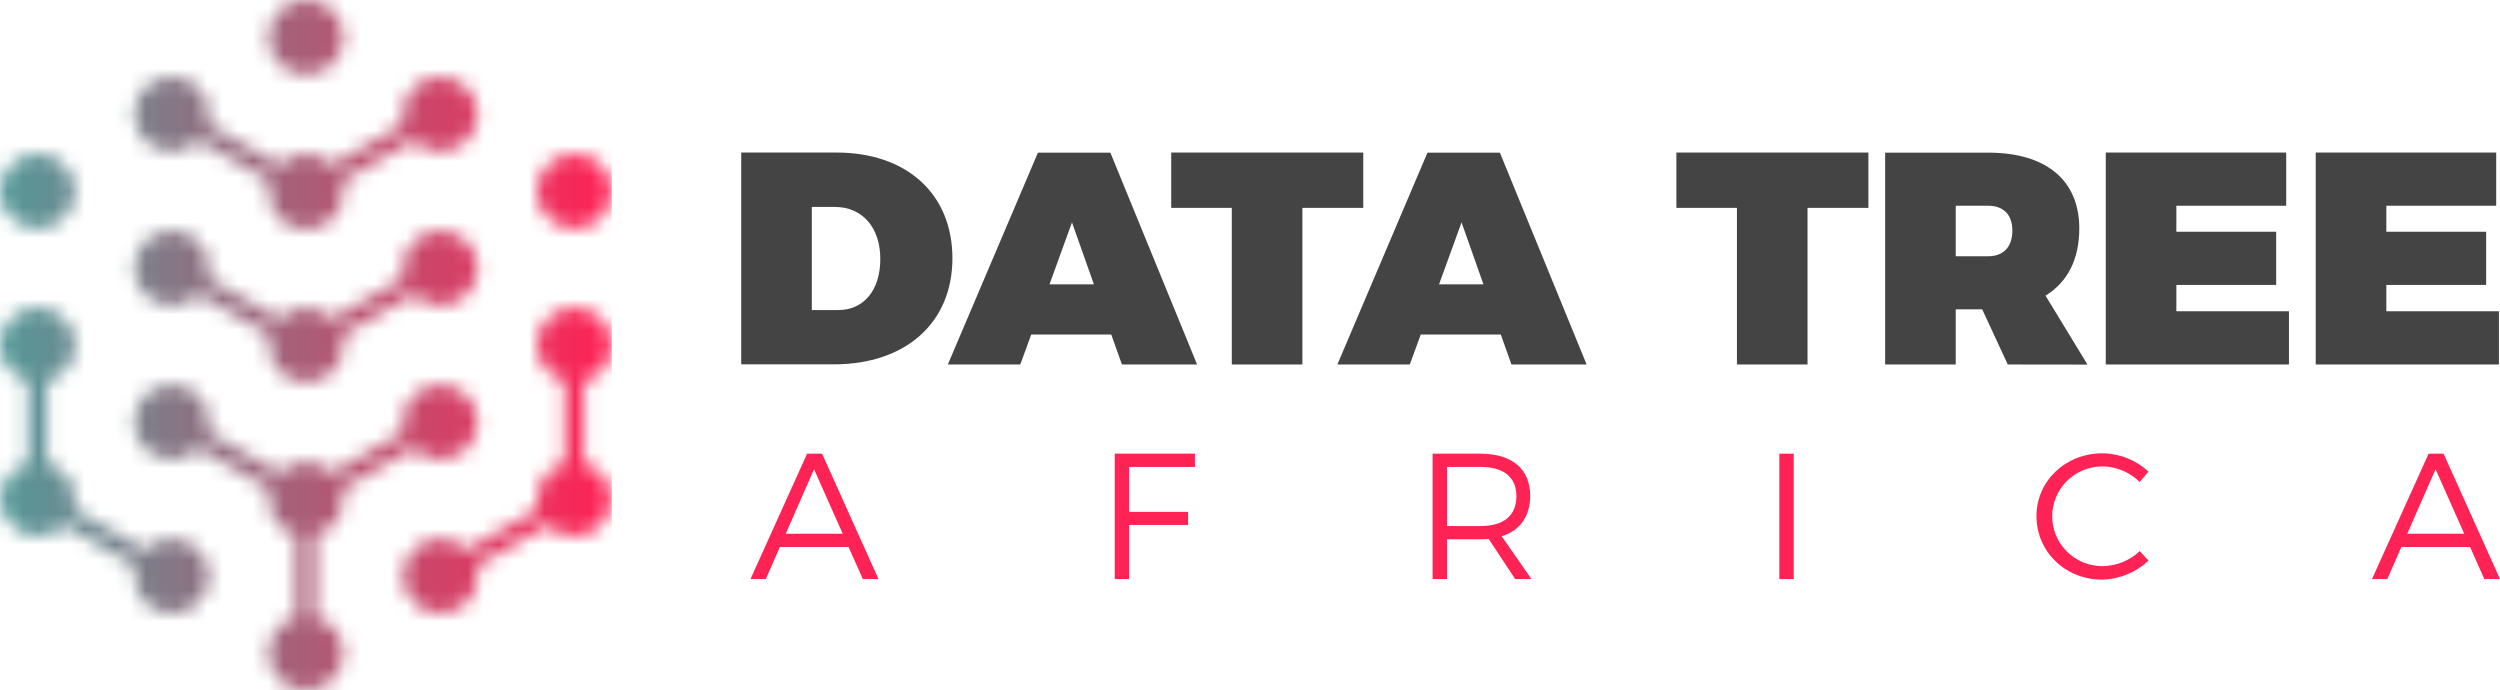 <svg width="163" height="45" viewBox="0 0 163 45" fill="none" xmlns="http://www.w3.org/2000/svg">
<g id="Black Logo" clip-path="url(#clip0_83_248)">
<g id="Layer 2">
<g id="Layer 1">
<path id="Vector" d="M62.098 16.838C62.098 21.036 59.063 23.756 54.361 23.756H48.327V9.946H54.538C59.122 9.946 62.098 12.645 62.098 16.845M57.396 16.883C57.396 14.834 56.225 13.493 54.439 13.493H52.93V20.215H54.658C56.324 20.215 57.396 18.915 57.396 16.883Z" fill="#444444"/>
<path id="Vector_2" d="M72.455 21.811H67.237L66.522 23.764H61.799L67.673 9.953H72.396L78.05 23.764H73.15L72.455 21.811ZM71.324 18.54L69.893 14.499L68.427 18.54H71.324Z" fill="#444444"/>
<path id="Vector_3" d="M88.885 9.946V13.553H84.916V23.764H80.313V13.553H76.363V9.946H88.885Z" fill="#444444"/>
<path id="Vector_4" d="M97.853 21.811H92.634L91.918 23.764H87.197L93.07 9.953H97.792L103.448 23.764H98.546L97.853 21.811ZM96.721 18.54L95.293 14.499L93.825 18.54H96.721Z" fill="#444444"/>
<path id="Vector_5" d="M121.82 9.946V13.553H117.851V23.764H113.248V13.553H109.3V9.946H121.82Z" fill="#444444"/>
<path id="Vector_6" d="M130.906 23.764L129.24 20.169H127.514V23.764H122.911V9.953H129.636C133.407 9.953 135.57 11.747 135.57 14.9C135.57 16.911 134.795 18.41 133.367 19.276L136.105 23.771L130.906 23.764ZM127.514 16.707H129.636C130.63 16.707 131.205 16.096 131.205 15.031C131.205 14.005 130.634 13.415 129.636 13.415H127.514V16.707Z" fill="#444444"/>
<path id="Vector_7" d="M149.061 9.946V13.415H141.899V15.11H148.406V18.578H141.899V20.294H149.24V23.764H137.296V9.946H149.061Z" fill="#444444"/>
<path id="Vector_8" d="M162.752 9.946V13.415H155.59V15.11H162.097V18.578H155.59V20.294H162.93V23.764H150.985V9.946H162.752Z" fill="#444444"/>
<path id="Vector_9" d="M55.326 35.664H50.849L49.931 37.754H48.931L52.622 29.581H53.599L57.278 37.754H56.256L55.326 35.664ZM54.945 34.799L53.075 30.595L51.23 34.799H54.945Z" fill="#FF2255"/>
<path id="Vector_10" d="M77.909 29.579V30.444H73.618V33.374H77.463V34.228H73.618V37.754H72.68V29.579H77.909Z" fill="#FF2255"/>
<path id="Vector_11" d="M98.788 37.754L97.06 35.138C96.897 35.151 96.719 35.162 96.531 35.162H94.345V37.754H93.404V29.581H96.531C98.588 29.581 99.768 30.584 99.768 32.325C99.768 33.668 99.098 34.595 97.91 34.964L99.85 37.754H98.788ZM96.531 34.298C98.024 34.298 98.87 33.632 98.87 32.347C98.87 31.099 98.024 30.444 96.531 30.444H94.345V34.298H96.531Z" fill="#FF2255"/>
<path id="Vector_12" d="M116.952 29.581H116.012V37.756H116.952V29.581Z" fill="#FF2255"/>
<path id="Vector_13" d="M137.077 30.41C136.647 30.41 136.221 30.494 135.824 30.657C135.427 30.821 135.066 31.06 134.762 31.362C134.458 31.664 134.217 32.023 134.052 32.417C133.888 32.812 133.803 33.235 133.803 33.662C133.803 34.089 133.888 34.512 134.052 34.907C134.217 35.301 134.458 35.66 134.762 35.962C135.066 36.264 135.427 36.503 135.824 36.667C136.221 36.83 136.647 36.914 137.077 36.914C137.984 36.904 138.853 36.554 139.51 35.932L140.082 36.551C139.26 37.331 138.171 37.773 137.035 37.79C134.66 37.79 132.778 35.968 132.778 33.656C132.778 31.345 134.683 29.557 137.069 29.557C138.187 29.564 139.262 29.989 140.078 30.748L139.507 31.426C138.861 30.783 137.987 30.419 137.073 30.41" fill="#FF2255"/>
<path id="Vector_14" d="M161.048 35.664H156.569L155.653 37.754H154.653L158.344 29.581H159.321L163 37.754H161.977L161.048 35.664ZM160.667 34.799L158.799 30.595L156.953 34.799H160.667Z" fill="#FF2255"/>
<g id="Clip path group">
<mask id="mask0_83_248" style="mask-type:luminance" maskUnits="userSpaceOnUse" x="0" y="0" width="40" height="46">
<g id="clip-path">
<path id="Vector_15" d="M26.253 27.519C26.253 27.736 26.282 27.953 26.34 28.162L21.68 30.837C21.453 30.609 21.183 30.427 20.884 30.303C20.586 30.179 20.266 30.115 19.942 30.115C19.619 30.115 19.299 30.179 19 30.303C18.702 30.427 18.432 30.609 18.205 30.837L13.544 28.162C13.603 27.953 13.632 27.736 13.632 27.519C13.632 26.957 13.436 26.413 13.076 25.979C12.717 25.545 12.217 25.248 11.662 25.14C11.108 25.031 10.532 25.117 10.034 25.383C9.536 25.649 9.146 26.079 8.932 26.599C8.717 27.119 8.691 27.697 8.857 28.234C9.024 28.771 9.373 29.233 9.845 29.543C10.317 29.853 10.883 29.99 11.445 29.931C12.008 29.873 12.532 29.622 12.929 29.222L17.59 31.895C17.504 32.205 17.48 32.528 17.521 32.847C17.562 33.166 17.667 33.473 17.828 33.751C17.99 34.03 18.206 34.273 18.463 34.468C18.72 34.663 19.014 34.805 19.326 34.886V40.231C18.752 40.379 18.252 40.731 17.919 41.22C17.587 41.709 17.445 42.301 17.521 42.886C17.596 43.471 17.884 44.009 18.33 44.398C18.775 44.788 19.349 45.003 19.942 45.003C20.536 45.003 21.11 44.788 21.555 44.398C22.001 44.009 22.289 43.471 22.364 42.886C22.44 42.301 22.298 41.709 21.966 41.22C21.633 40.731 21.133 40.379 20.558 40.231V34.884C20.871 34.803 21.165 34.661 21.422 34.466C21.679 34.271 21.895 34.028 22.056 33.749C22.218 33.471 22.322 33.164 22.363 32.845C22.404 32.526 22.381 32.203 22.295 31.893L26.956 29.22C27.352 29.62 27.877 29.87 28.439 29.928C29.001 29.987 29.566 29.85 30.037 29.54C30.509 29.231 30.857 28.768 31.024 28.232C31.19 27.695 31.164 27.118 30.95 26.599C30.735 26.079 30.346 25.65 29.849 25.384C29.351 25.118 28.776 25.032 28.221 25.14C27.667 25.249 27.167 25.545 26.808 25.979C26.449 26.412 26.253 26.956 26.253 27.517M7.43108e-07 22.5C0 23.036 0.179 23.558 0.509 23.982C0.84 24.407 1.302 24.71 1.824 24.846V30.192C1.462 30.287 1.126 30.464 0.844 30.709C0.561 30.954 0.339 31.26 0.195 31.604C0.051 31.948 -0.012 32.32 0.012 32.692C0.036 33.063 0.147 33.425 0.334 33.747C0.521 34.07 0.781 34.345 1.093 34.552C1.405 34.759 1.761 34.891 2.133 34.939C2.505 34.987 2.883 34.949 3.238 34.828C3.592 34.708 3.914 34.507 4.178 34.243L8.839 36.916C8.68 37.485 8.736 38.091 8.996 38.622C9.256 39.152 9.701 39.571 10.249 39.799C10.796 40.027 11.409 40.048 11.972 39.86C12.534 39.672 13.009 39.286 13.306 38.775C13.603 38.264 13.703 37.663 13.586 37.085C13.469 36.507 13.144 35.99 12.672 35.633C12.2 35.275 11.612 35.101 11.02 35.142C10.428 35.184 9.871 35.438 9.454 35.858L4.793 33.181C4.852 32.972 4.881 32.756 4.881 32.538C4.881 32.002 4.702 31.481 4.372 31.056C4.042 30.632 3.579 30.328 3.057 30.192V24.846C3.499 24.733 3.901 24.5 4.217 24.171C4.533 23.843 4.749 23.433 4.842 22.988C4.934 22.544 4.9 22.082 4.742 21.657C4.583 21.231 4.308 20.857 3.947 20.579C3.585 20.301 3.153 20.129 2.698 20.083C2.244 20.038 1.785 20.119 1.375 20.319C0.965 20.519 0.619 20.83 0.378 21.215C0.136 21.601 0.009 22.046 0.01 22.5M35.013 22.5C35.013 23.036 35.192 23.557 35.522 23.982C35.851 24.406 36.314 24.71 36.836 24.846V30.192C36.523 30.273 36.23 30.416 35.973 30.61C35.716 30.805 35.501 31.049 35.339 31.327C35.178 31.605 35.074 31.912 35.033 32.23C34.992 32.549 35.015 32.872 35.101 33.181L30.441 35.855C30.024 35.436 29.468 35.182 28.877 35.14C28.285 35.099 27.699 35.273 27.228 35.63C26.756 35.987 26.432 36.503 26.316 37.08C26.199 37.658 26.299 38.258 26.595 38.767C26.892 39.277 27.365 39.662 27.927 39.85C28.489 40.039 29.1 40.017 29.647 39.79C30.194 39.562 30.639 39.145 30.898 38.615C31.157 38.085 31.213 37.48 31.056 36.912L35.706 34.243C35.97 34.508 36.292 34.71 36.647 34.832C37.002 34.953 37.38 34.992 37.753 34.945C38.126 34.897 38.482 34.765 38.795 34.558C39.107 34.352 39.368 34.076 39.556 33.753C39.743 33.43 39.854 33.069 39.878 32.696C39.902 32.324 39.839 31.951 39.694 31.607C39.55 31.263 39.327 30.956 39.044 30.712C38.76 30.467 38.424 30.291 38.06 30.196V24.846C38.503 24.733 38.905 24.5 39.221 24.171C39.536 23.843 39.753 23.433 39.846 22.988C39.938 22.544 39.904 22.082 39.745 21.657C39.587 21.231 39.312 20.857 38.95 20.579C38.589 20.301 38.157 20.129 37.702 20.083C37.247 20.038 36.789 20.119 36.379 20.319C35.968 20.519 35.623 20.83 35.382 21.215C35.14 21.601 35.013 22.046 35.013 22.5ZM26.253 17.481C26.253 17.698 26.282 17.915 26.34 18.124L21.68 20.797C21.453 20.569 21.183 20.387 20.884 20.263C20.586 20.139 20.266 20.075 19.942 20.075C19.619 20.075 19.299 20.139 19 20.263C18.702 20.387 18.432 20.569 18.205 20.797L13.544 18.124C13.641 17.79 13.665 17.439 13.613 17.094C13.56 16.75 13.434 16.421 13.243 16.13C13.052 15.838 12.799 15.591 12.503 15.405C12.207 15.22 11.874 15.099 11.527 15.053C11.18 15.006 10.827 15.034 10.492 15.135C10.156 15.236 9.847 15.408 9.585 15.638C9.322 15.868 9.113 16.152 8.97 16.47C8.828 16.788 8.757 17.133 8.76 17.481C8.76 17.962 8.904 18.433 9.173 18.832C9.443 19.232 9.826 19.543 10.274 19.726C10.722 19.908 11.215 19.954 11.69 19.858C12.164 19.761 12.599 19.526 12.939 19.184L17.599 21.855C17.506 22.189 17.485 22.538 17.539 22.881C17.593 23.223 17.72 23.55 17.912 23.839C18.104 24.129 18.356 24.374 18.651 24.558C18.946 24.743 19.278 24.863 19.623 24.909C19.969 24.956 20.32 24.928 20.654 24.828C20.988 24.728 21.297 24.558 21.559 24.33C21.822 24.102 22.032 23.82 22.176 23.505C22.319 23.189 22.393 22.846 22.392 22.5C22.393 22.283 22.363 22.066 22.305 21.857L26.965 19.184C27.362 19.583 27.886 19.834 28.448 19.892C29.01 19.95 29.575 19.813 30.047 19.504C30.518 19.194 30.867 18.732 31.033 18.195C31.2 17.659 31.174 17.082 30.959 16.562C30.745 16.043 30.356 15.614 29.858 15.348C29.36 15.082 28.785 14.995 28.231 15.104C27.676 15.212 27.177 15.509 26.818 15.942C26.459 16.376 26.263 16.919 26.262 17.481M7.43108e-07 12.462C-0 12.941 0.142 13.411 0.411 13.81C0.679 14.209 1.06 14.52 1.506 14.704C1.952 14.888 2.443 14.936 2.917 14.843C3.39 14.749 3.826 14.518 4.167 14.179C4.509 13.84 4.742 13.408 4.836 12.938C4.93 12.467 4.882 11.979 4.697 11.536C4.513 11.093 4.2 10.714 3.798 10.447C3.397 10.181 2.924 10.038 2.442 10.038C1.794 10.038 1.174 10.293 0.716 10.748C0.258 11.202 0.001 11.819 7.43108e-07 12.462ZM35.004 12.462C35.003 12.942 35.146 13.411 35.414 13.81C35.683 14.209 36.064 14.52 36.51 14.704C36.956 14.888 37.447 14.936 37.921 14.842C38.395 14.749 38.83 14.518 39.172 14.179C39.513 13.839 39.746 13.407 39.84 12.936C39.934 12.466 39.886 11.978 39.701 11.535C39.516 11.091 39.202 10.713 38.8 10.446C38.399 10.18 37.926 10.038 37.443 10.038C36.797 10.039 36.176 10.294 35.719 10.749C35.261 11.203 35.004 11.819 35.004 12.462ZM26.243 7.443C26.243 7.661 26.273 7.878 26.331 8.088L21.68 10.761C21.453 10.532 21.183 10.35 20.884 10.226C20.586 10.102 20.266 10.038 19.942 10.038C19.619 10.038 19.299 10.102 19 10.226C18.702 10.35 18.432 10.532 18.205 10.761L13.544 8.088C13.703 7.519 13.646 6.913 13.387 6.382C13.127 5.851 12.682 5.433 12.134 5.205C11.587 4.977 10.974 4.955 10.411 5.144C9.848 5.332 9.374 5.718 9.077 6.229C8.78 6.74 8.68 7.34 8.797 7.919C8.914 8.497 9.239 9.014 9.711 9.371C10.183 9.729 10.771 9.903 11.363 9.862C11.956 9.82 12.512 9.565 12.929 9.145L17.59 11.819C17.531 12.028 17.502 12.244 17.502 12.462C17.493 12.786 17.549 13.108 17.668 13.411C17.786 13.713 17.965 13.988 18.192 14.22C18.42 14.453 18.692 14.637 18.992 14.764C19.293 14.89 19.616 14.955 19.942 14.955C20.269 14.955 20.592 14.89 20.892 14.764C21.193 14.637 21.465 14.453 21.693 14.22C21.92 13.988 22.099 13.713 22.217 13.411C22.336 13.108 22.392 12.786 22.383 12.462C22.383 12.244 22.354 12.028 22.295 11.819L26.956 9.145C27.352 9.545 27.877 9.795 28.439 9.854C29.001 9.912 29.566 9.775 30.037 9.466C30.509 9.156 30.857 8.694 31.024 8.157C31.19 7.621 31.164 7.043 30.95 6.524C30.735 6.005 30.346 5.575 29.849 5.309C29.351 5.043 28.776 4.957 28.221 5.066C27.667 5.174 27.167 5.47 26.808 5.904C26.449 6.337 26.253 6.881 26.253 7.443M17.502 2.425C17.502 2.905 17.645 3.374 17.913 3.773C18.182 4.172 18.563 4.483 19.009 4.666C19.456 4.85 19.947 4.898 20.42 4.804C20.894 4.71 21.329 4.479 21.671 4.14C22.012 3.8 22.244 3.368 22.338 2.897C22.432 2.427 22.384 1.939 22.198 1.496C22.013 1.053 21.7 0.674 21.298 0.408C20.897 0.142 20.424 -0 19.942 7.38198e-07C19.294 0.001 18.674 0.256 18.216 0.711C17.759 1.166 17.502 1.782 17.502 2.425Z" fill="white"/>
</g>
</mask>
<g mask="url(#mask0_83_248)">
<g id="Group">
<path id="Vector_16" d="M39.885 0H0V45H39.885V0Z" fill="url(#paint0_linear_83_248)"/>
</g>
</g>
</g>
</g>
</g>
</g>
<defs>
<linearGradient id="paint0_linear_83_248" x1="-0.09" y1="21.933" x2="39.794" y2="21.933" gradientUnits="userSpaceOnUse">
<stop stop-color="#559999"/>
<stop offset="1" stop-color="#FF2255"/>
</linearGradient>
<clipPath id="clip0_83_248">
<rect width="163" height="45" fill="white"/>
</clipPath>
</defs>
</svg>
